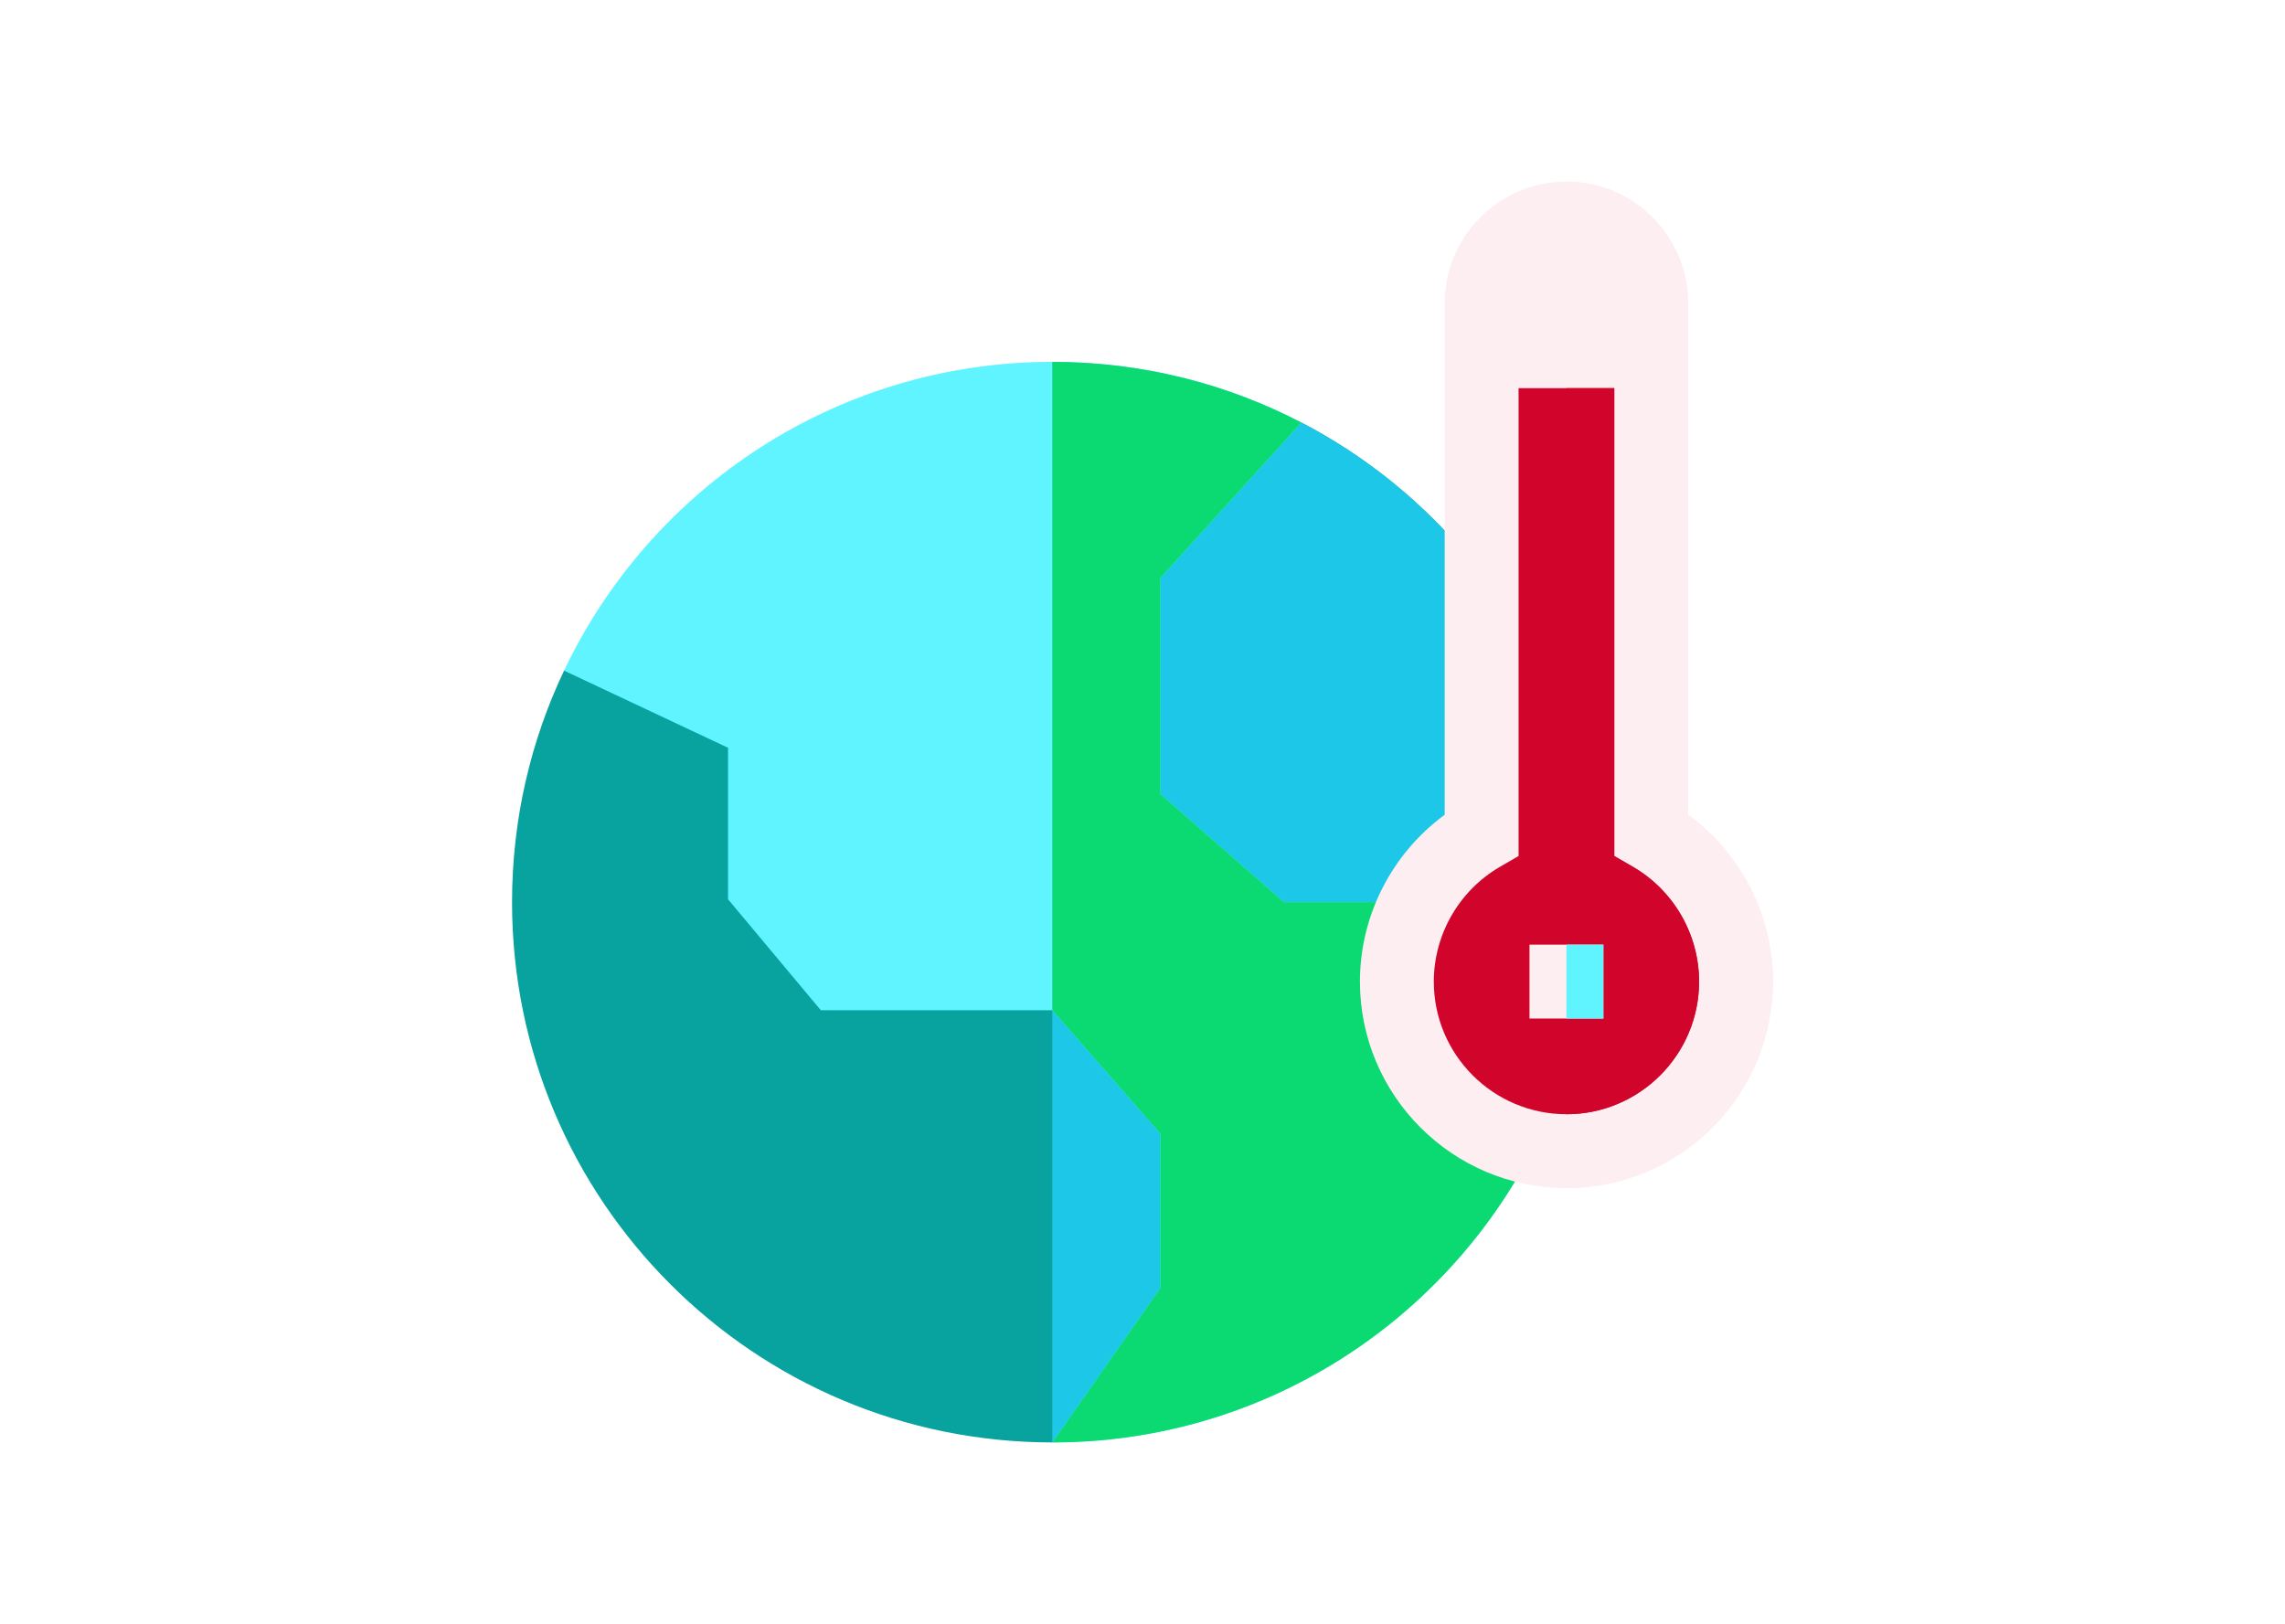 <svg width="332" height="236" viewBox="0 0 332 236" fill="none" xmlns="http://www.w3.org/2000/svg">
<g filter="url(#filter0_d_2443_3757)">
<rect x="7" y="5" width="318" height="222" rx="20" fill="white" shape-rendering="crispEdges"/>
<path d="M231.416 129.093C231.416 134.471 230.875 139.723 229.841 144.797L152.907 207.601H152.889C109.536 207.591 74.398 172.446 74.398 129.093C74.398 117.052 77.11 105.645 81.955 95.447L152.889 71.577L189.079 59.397V59.4C214.233 72.479 231.416 98.782 231.416 129.093Z" fill="#09A39F"/>
<path d="M231.416 129.093C231.416 134.471 230.876 139.723 229.842 144.797L152.908 207.601H152.89V71.577L189.079 59.397V59.4C214.234 72.479 231.416 98.782 231.416 129.093Z" fill="#1DC7E8"/>
<path d="M229.842 144.797C222.571 180.633 190.886 207.601 152.907 207.601L168.598 185.17V162.738L152.907 144.797H119.262L105.783 128.677V106.661L81.956 95.447C94.551 68.925 121.577 50.591 152.889 50.584H152.907C165.953 50.584 178.255 53.764 189.079 59.397V59.4L168.598 81.982V113.388L186.553 129.092H208.985L229.842 144.797Z" fill="#5FF4FF"/>
<path d="M229.842 144.797C222.571 180.633 190.886 207.601 152.908 207.601L168.598 185.17V162.738L152.908 144.797H152.89V50.584H152.908C165.954 50.584 178.255 53.764 189.079 59.397V59.4L168.598 81.982V113.388L186.553 129.092H208.985L229.842 144.797Z" fill="#0BD972"/>
<path d="M245.282 116.397V42.086C245.282 32.331 237.349 24.399 227.595 24.399C222.872 24.399 218.431 26.238 215.093 29.576C211.751 32.915 209.908 37.355 209.908 42.086V116.397C202.24 122.011 197.592 131.036 197.592 140.639C197.592 157.181 211.049 170.643 227.595 170.643C244.14 170.643 257.601 157.181 257.601 140.639C257.601 131.036 252.95 122.011 245.282 116.397Z" fill="#FCEEF1"/>
<path d="M257.602 140.639C257.602 157.181 244.141 170.643 227.595 170.643V24.399C237.349 24.399 245.282 32.331 245.282 42.086V116.397C252.95 122.011 257.602 131.036 257.602 140.639Z" fill="#FCEEF1"/>
<path d="M246.866 140.64C246.866 151.264 238.221 159.909 227.594 159.909C216.971 159.909 208.326 151.264 208.326 140.64C208.326 133.781 212.018 127.383 217.962 123.941L220.642 122.391V54.406H234.547V122.391L237.227 123.941C243.174 127.383 246.866 133.781 246.866 140.64Z" fill="#D1052C"/>
<path d="M246.867 140.64C246.867 151.264 238.222 159.909 227.595 159.909V54.406H234.548V122.391L237.228 123.941C243.175 127.383 246.867 133.781 246.867 140.64Z" fill="#D1052C"/>
<path d="M222.228 135.268H232.963V146.003H222.228V135.268Z" fill="#FCEEF1"/>
<path d="M227.595 135.268H232.962V146.003H227.595V135.268Z" fill="#5FF4FF"/>
</g>
<defs>
<filter id="filter0_d_2443_3757" x="0" y="0" width="332" height="236" filterUnits="userSpaceOnUse" color-interpolation-filters="sRGB">
<feFlood flood-opacity="0" result="BackgroundImageFix"/>
<feColorMatrix in="SourceAlpha" type="matrix" values="0 0 0 0 0 0 0 0 0 0 0 0 0 0 0 0 0 0 127 0" result="hardAlpha"/>
<feMorphology radius="2" operator="dilate" in="SourceAlpha" result="effect1_dropShadow_2443_3757"/>
<feOffset dy="2"/>
<feGaussianBlur stdDeviation="2.5"/>
<feComposite in2="hardAlpha" operator="out"/>
<feColorMatrix type="matrix" values="0 0 0 0 0 0 0 0 0 0 0 0 0 0 0 0 0 0 0.08 0"/>
<feBlend mode="normal" in2="BackgroundImageFix" result="effect1_dropShadow_2443_3757"/>
<feBlend mode="normal" in="SourceGraphic" in2="effect1_dropShadow_2443_3757" result="shape"/>
</filter>
</defs>
</svg>
